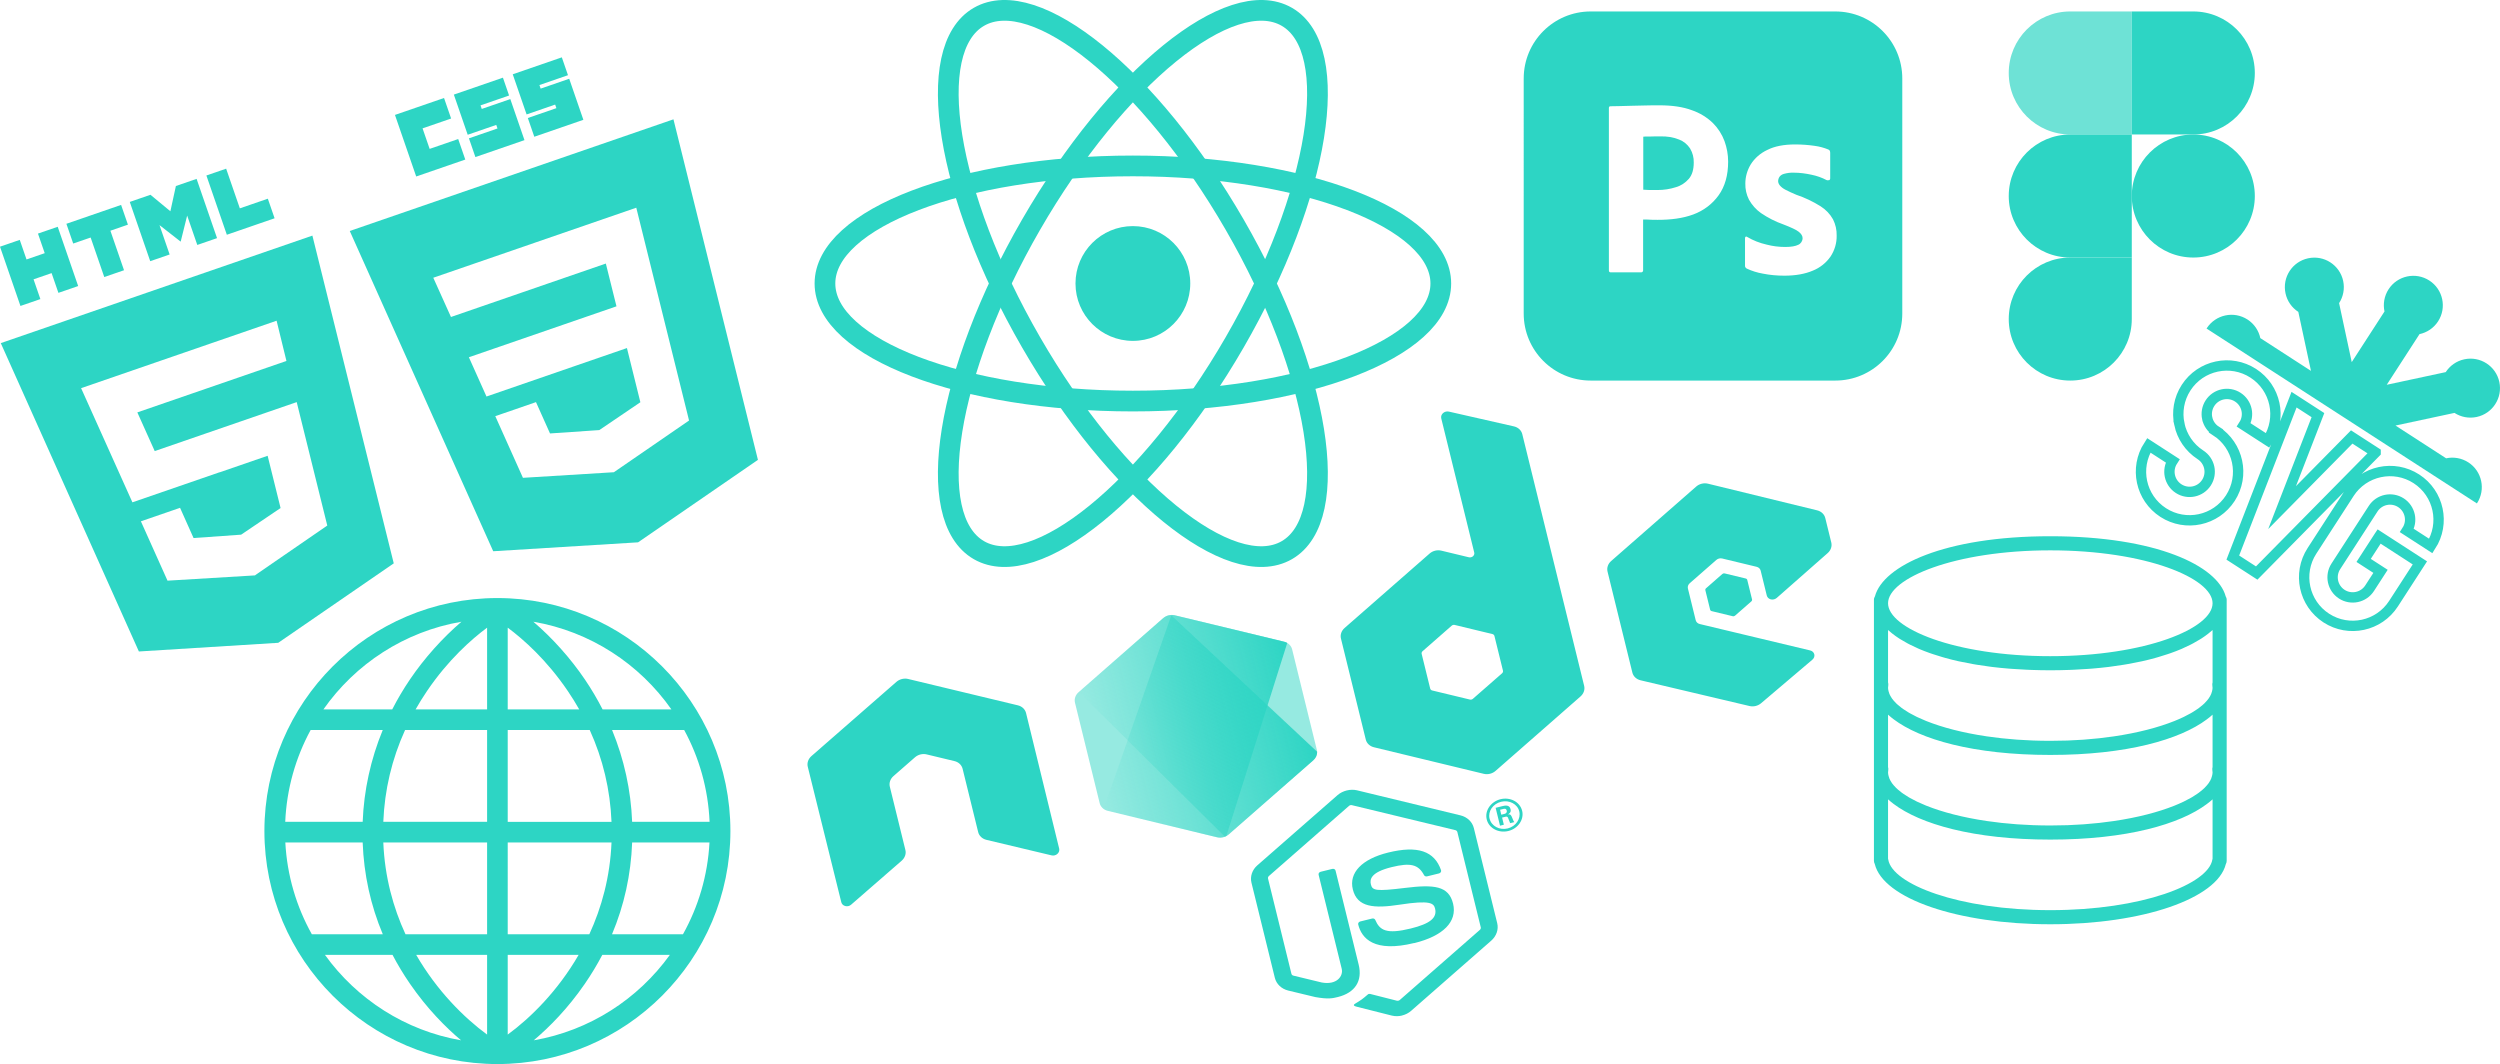 <?xml version="1.0" encoding="UTF-8"?>
<svg xmlns="http://www.w3.org/2000/svg" xmlns:xlink="http://www.w3.org/1999/xlink" viewBox="0 0 965.642 411">
  <defs>
    <style>
      .uuid-5cd2954f-8ffc-42ff-afeb-6eadbb3d4f98 {
        fill: url(#uuid-4318d5dc-614f-4c87-9345-11804e2734b6);
      }

      .uuid-0f84d1bb-c139-47d7-b313-836b7c32d313 {
        opacity: .5;
      }

      .uuid-8bfe6a10-1b31-4405-a975-6565e15042c4, .uuid-fa33f599-138e-4f5d-868e-4903ba4c76c2, .uuid-a895877a-3a65-43e6-b9ff-1dcc9f3d184c {
        stroke: #2dd5c4;
      }

      .uuid-8bfe6a10-1b31-4405-a975-6565e15042c4, .uuid-fa33f599-138e-4f5d-868e-4903ba4c76c2, .uuid-a895877a-3a65-43e6-b9ff-1dcc9f3d184c, .uuid-e6e46106-01e2-449d-bc58-1c752052c1d9 {
        fill: none;
      }

      .uuid-8bfe6a10-1b31-4405-a975-6565e15042c4, .uuid-a895877a-3a65-43e6-b9ff-1dcc9f3d184c {
        stroke-width: 8px;
      }

      .uuid-e8f6cce0-9d4f-461d-a171-e879adb57800 {
        clip-path: url(#uuid-d56ab187-68d2-41f6-865e-9df7407b2b5c);
      }

      .uuid-486dc5bb-0380-4232-b46f-3baa38b17b17 {
        fill: url(#uuid-1391c27b-b3b7-45f1-a94f-1442abb7d8c5);
      }

      .uuid-fa33f599-138e-4f5d-868e-4903ba4c76c2 {
        stroke-miterlimit: 15.679;
        stroke-width: 4px;
      }

      .uuid-50b9e8cb-ce57-4f46-8012-f0c413f9b376 {
        clip-path: url(#uuid-591915c6-2072-49aa-8857-f7e130b5bda7);
      }

      .uuid-a895877a-3a65-43e6-b9ff-1dcc9f3d184c {
        stroke-miterlimit: 4;
      }

      .uuid-a0d24d6e-0650-48c5-bb5d-3e4a8443858b {
        fill: url(#uuid-e9b60cc6-9e83-40d6-afb8-cf62bd1163d2);
      }

      .uuid-dac66247-8a1f-4176-b665-4adf45c773a0 {
        clip-path: url(#uuid-8760b0a0-83a0-4bd9-a0db-4ab032facdfa);
      }

      .uuid-a7fa6a50-18c8-44c8-9629-44ed812c10c2 {
        opacity: .69;
      }

      .uuid-a7fa6a50-18c8-44c8-9629-44ed812c10c2, .uuid-3b498fd0-c49c-4698-8f9c-a0ffa631acbc, .uuid-db0b52ea-3dd2-48d4-b90c-2c604556e5ee {
        fill: #2dd5c4;
      }

      .uuid-d24c7765-e73d-475a-a0f9-63df6eb584e5 {
        fill: url(#uuid-ad3f3add-da6d-454b-9ed0-6cd5e359112d);
      }

      .uuid-db0b52ea-3dd2-48d4-b90c-2c604556e5ee {
        fill-rule: evenodd;
      }
    </style>
    <clipPath id="uuid-d56ab187-68d2-41f6-865e-9df7407b2b5c">
      <path d="M449.268,238.768l-32.651,28.59c-1.223,1.07-1.754,2.621-1.397,4.069l9.541,38.81c.356,1.449,1.545,2.576,3.125,2.958l42.191,10.207c1.577,.379,3.301-.045,4.521-1.111l32.643-28.604c1.216-1.069,1.748-2.62,1.392-4.068l-9.541-38.81c-.356-1.448-1.547-2.576-3.128-2.957l-42.176-10.195c-.79-.189-1.617-.178-2.398,.015s-1.519,.565-2.131,1.099" style="fill: #2dd5c4;"/>
    </clipPath>
    <linearGradient id="uuid-ad3f3add-da6d-454b-9ed0-6cd5e359112d" x1="430.094" y1="259.33" x2="514.262" y2="259.33" gradientTransform="translate(-58.635 141.513) rotate(-13.812)" gradientUnits="userSpaceOnUse">
      <stop offset="0" stop-color="#2dd5c4" stop-opacity="0"/>
      <stop offset="1" stop-color="#2dd5c4"/>
    </linearGradient>
    <clipPath id="uuid-8760b0a0-83a0-4bd9-a0db-4ab032facdfa">
      <path d="M426.294,312.474c.461,.329,.997,.58,1.59,.722l36.19,8.756,6.025,1.445c.901,.218,1.856,.17,2.736-.11,.293-.095,.579-.218,.852-.364l23.514-74.582c-.374-.221-.789-.381-1.236-.491l-27.623-6.68-14.596-3.507c-.415-.101-.847-.139-1.276-.134l-26.176,74.946Z" style="fill: url(#uuid-ad3f3add-da6d-454b-9ed0-6cd5e359112d);"/>
    </clipPath>
    <linearGradient id="uuid-e9b60cc6-9e83-40d6-afb8-cf62bd1163d2" x1="-277.574" y1="694.415" x2="-276.852" y2="694.415" gradientTransform="translate(126397.105 41117.926) rotate(-50.272) scale(177.064 -177.064)" xlink:href="#uuid-ad3f3add-da6d-454b-9ed0-6cd5e359112d"/>
    <linearGradient id="uuid-4318d5dc-614f-4c87-9345-11804e2734b6" x1="431.579" y1="259.253" x2="515.447" y2="259.253" gradientTransform="translate(-58.635 141.513) rotate(-13.812)" gradientUnits="userSpaceOnUse">
      <stop offset="0" stop-color="#2dd5c4" stop-opacity="0"/>
      <stop offset="1" stop-color="#2dd5c4"/>
    </linearGradient>
    <clipPath id="uuid-591915c6-2072-49aa-8857-f7e130b5bda7">
      <path d="M450.949,237.804c-.614,.21-1.185,.536-1.68,.964l-32.558,28.508,56.408,55.906c.542-.209,1.051-.512,1.485-.893l32.647-28.605c1.007-.885,1.547-2.097,1.503-3.309l-56.48-52.827c-.315,.021-.624,.067-.935,.143-.124,.031-.247,.067-.369,.108" style="fill: url(#uuid-4318d5dc-614f-4c87-9345-11804e2734b6);"/>
    </clipPath>
    <linearGradient id="uuid-1391c27b-b3b7-45f1-a94f-1442abb7d8c5" x1="-274.815" y1="695.644" x2="-274.169" y2="695.644" gradientTransform="translate(56656.381 79512.825) rotate(-13.812) scale(129.889 -129.889)" gradientUnits="userSpaceOnUse">
      <stop offset="0" stop-color="#2dd5c4" stop-opacity="0"/>
      <stop offset="1" stop-color="#2dd5c4"/>
    </linearGradient>
  </defs>
  <g id="uuid-cbeb18f0-c243-46e8-8ca3-a5bde7857ca7" data-name="node">
    <g>
      <path d="M541.555,392.261c-1.297,.319-2.66,.33-3.941,.022l-13.393-3.385c-1.988-.453-1.202-.98-.662-1.304,2.177-1.321,2.614-1.607,4.816-3.51,.231-.201,.59-.238,.896-.161l10.292,2.611c.368,.079,.834-.036,1.099-.27l30.961-27.112c.287-.248,.416-.643,.33-.994l-9.037-36.762c-.09-.367-.384-.641-.764-.742l-39.984-9.654c-.372-.095-.807,.012-1.092,.269l-30.943,27.09c-.301,.26-.435,.656-.348,1.007l9.037,36.762c.086,.351,.382,.633,.76,.718l10.955,2.651c5.858,1.071,8.396-2.512,7.706-5.319l-8.92-36.284c-.127-.518,.228-1.028,.805-1.17l4.494-1.105c.559-.138,1.119,.148,1.247,.666l8.924,36.3c1.553,6.316-1.392,10.887-8.062,12.527-2.052,.504-3.668,.902-8.67,.017l-10.492-2.528c-2.594-.631-4.564-2.514-5.151-4.899l-9.037-36.762c-.588-2.392,.284-4.974,2.294-6.72l30.994-27.128c1.967-1.693,4.951-2.426,7.46-1.834l39.997,9.684c2.583,.625,4.56,2.498,5.149,4.891l9.037,36.762c.586,2.384-.297,4.961-2.294,6.72l-30.95,27.117c-.992,.87-2.205,1.489-3.519,1.812" style="fill: #2dd5c4;"/>
      <path d="M546.288,364.236c-15.525,3.817-20.353-1.782-21.672-7.149-.126-.51,.233-1.03,.802-1.17l4.583-1.127c.506-.124,1.014,.102,1.204,.531,1.724,4.023,4.304,5.631,13.692,3.323,7.478-1.838,10.285-4.137,9.41-7.697-.504-2.049-1.784-3.35-13.652-1.515-9.928,1.527-16.404,1.081-18.12-5.896-1.58-6.427,3.518-11.74,13.634-14.227,11.359-2.792,17.861-.636,20.441,6.797,.091,.257,.048,.538-.101,.777-.15,.231-.398,.411-.682,.481l-4.609,1.133c-.48,.118-.972-.083-1.171-.473-2.194-4.137-5.223-4.889-12.515-3.096-8.162,2.006-8.485,4.792-8.014,6.706,.571,2.321,1.856,2.723,13.191,1.324,11.226-1.381,16.855-.82,18.547,6.062,1.706,6.938-3.764,12.502-15.008,15.266m33.633-49.611l1.19-.293c.977-.24,1.012-.9,.924-1.259-.231-.941-.951-.764-1.35-.666l-1.226,.301,.462,1.916Zm-2.189-2.658l2.638-.648c.906-.223,2.682-.659,3.129,1.159,.312,1.268-.529,1.754-1.032,2.046,1.073-.196,1.296,.408,1.654,1.251,.206,.533,.555,1.453,.847,1.72l-1.625,.4c-.123-.308-.803-2.001-.826-2.097-.203-.365-.401-.519-.942-.386l-1.341,.33,.678,2.759-1.483,.365-1.696-6.898Zm-2.328,4.208c.702,2.855,3.837,4.536,6.99,3.761,3.179-.782,5.166-3.773,4.476-6.58-.704-2.863-3.865-4.496-7.018-3.721-3.108,.764-5.169,3.647-4.459,6.534m12.582-3.068c.831,3.381-1.572,6.898-5.329,7.822-3.73,.917-7.509-1.046-8.348-4.459-.855-3.477,1.67-6.922,5.329-7.822,3.686-.906,7.487,.992,8.339,4.461" style="fill: #2dd5c4;"/>
      <path d="M396.32,275.43c-.361-1.467-1.554-2.603-3.143-2.986l-42.396-10.186c-.717-.179-1.472-.179-2.199-.026l-.389,.096c-.715,.201-1.384,.551-1.947,1.045l-32.839,28.681c-1.221,1.078-1.764,2.641-1.403,4.108l12.951,52.324c.178,.726,.762,1.301,1.561,1.485,.787,.212,1.657-.002,2.256-.555l19.537-16.997c1.227-1.101,1.76-2.647,1.403-4.1l-6.012-24.454c-.359-1.459,.171-3.019,1.401-4.09l8.311-7.264c.617-.541,1.348-.913,2.139-1.108,.778-.191,1.616-.206,2.394-.008l10.726,2.582c1.587,.379,2.783,1.514,3.142,2.974l6.011,24.452c.357,1.451,1.559,2.576,3.148,2.981l25.174,5.997c.794,.202,1.667-.012,2.274-.559,.601-.528,.871-1.313,.693-2.039l-12.793-52.354Zm184.212-16.386c.09,.364-.043,.755-.352,1.022l-11.277,9.864c-.306,.267-.74,.374-1.134,.279l-14.566-3.51c-.4-.094-.696-.379-.785-.742l-3.293-13.394c-.09-.365,.041-.754,.342-1.023l11.267-9.873c.31-.271,.745-.378,1.146-.282l14.569,3.522c.4,.096,.696,.38,.786,.745l3.297,13.393Zm-20.897-100.061c-.792-.179-1.647,.041-2.254,.577-.603,.537-.866,1.312-.688,2.038l12.743,51.834c.126,.51-.061,1.055-.49,1.431-.426,.375-1.034,.525-1.59,.391l-10.621-2.557c-1.582-.384-3.311,.041-4.54,1.116l-32.837,28.751c-1.228,1.071-1.764,2.632-1.407,4.084l9.59,39.011c.359,1.459,1.556,2.586,3.142,2.974l42.428,10.262c1.583,.38,3.313-.045,4.545-1.117l32.832-28.772c1.223-1.079,1.764-2.632,1.405-4.092l-23.901-97.224c-.364-1.48-1.595-2.621-3.212-2.99l-25.144-5.716Zm146.32,54.651c1.219-1.073,1.748-2.63,1.392-4.082l-2.324-9.454c-.358-1.454-1.549-2.585-3.13-2.973l-42.182-10.297c-1.593-.387-3.324,.039-4.556,1.12l-32.829,28.746c-1.232,1.081-1.764,2.632-1.405,4.092l9.586,38.995c.361,1.467,1.573,2.607,3.164,2.985l42.085,9.941c1.551,.371,3.24-.036,4.464-1.072l19.838-16.843c.622-.533,.909-1.323,.728-2.056s-.784-1.312-1.583-1.497l-42.648-10.2c-.799-.184-1.401-.755-1.579-1.481l-3.007-12.233c-.18-.731,.081-1.508,.702-2.047l10.277-8.996c.612-.539,1.473-.751,2.265-.557l13.285,3.203c.79,.186,1.392,.757,1.57,1.483l2.364,9.617c.178,.726,.78,1.296,1.572,1.491,.79,.186,1.66-.028,2.272-.567l19.678-17.32Z" style="fill: #2dd5c4; fill-rule: evenodd;"/>
      <path d="M665.282,221.698c.232-.207,.566-.289,.87-.214l8.14,1.965c.304,.074,.533,.292,.602,.571l1.841,7.488c.069,.279-.033,.578-.269,.785l-6.301,5.515c-.235,.207-.569,.29-.87,.214l-8.136-1.966c-.31-.073-.542-.29-.611-.569l-1.841-7.488c-.069-.279,.028-.577,.269-.785l6.306-5.516Z" style="fill: #2dd5c4; fill-rule: evenodd;"/>
      <g style="opacity: .5;">
        <path d="M449.268,238.768l-32.651,28.59c-1.223,1.07-1.754,2.621-1.397,4.069l9.541,38.81c.356,1.449,1.545,2.576,3.125,2.958l42.191,10.207c1.577,.379,3.301-.045,4.521-1.111l32.643-28.604c1.216-1.069,1.748-2.62,1.392-4.068l-9.541-38.81c-.356-1.448-1.547-2.576-3.128-2.957l-42.176-10.195c-.79-.189-1.617-.178-2.398,.015s-1.519,.565-2.131,1.099" style="fill: #2dd5c4;"/>
        <g style="clip-path: url(#uuid-d56ab187-68d2-41f6-865e-9df7407b2b5c);">
          <g transform="translate(-78.306 -164.016)">
            <path d="M535.231,234.707l-116.844-20.483-29.718,112.312,116.842,20.486,29.72-112.315Z" style="fill: #2dd5c4;"/>
          </g>
        </g>
      </g>
      <g>
        <path d="M426.294,312.474c.461,.329,.997,.58,1.59,.722l36.19,8.756,6.025,1.445c.901,.218,1.856,.17,2.736-.11,.293-.095,.579-.218,.852-.364l23.514-74.582c-.374-.221-.789-.381-1.236-.491l-27.623-6.68-14.596-3.507c-.415-.101-.847-.139-1.276-.134l-26.176,74.946Z" style="fill: url(#uuid-ad3f3add-da6d-454b-9ed0-6cd5e359112d);"/>
        <g style="clip-path: url(#uuid-8760b0a0-83a0-4bd9-a0db-4ab032facdfa);">
          <g transform="translate(-78.306 -164.016)">
            <path d="M372.262,289.325l96.69,72.17,82.403-89.52-96.694-72.166-82.399,89.517Z" style="fill: url(#uuid-e9b60cc6-9e83-40d6-afb8-cf62bd1163d2);"/>
          </g>
        </g>
      </g>
      <g>
        <path d="M450.949,237.804c-.614,.21-1.185,.536-1.68,.964l-32.558,28.508,56.408,55.906c.542-.209,1.051-.512,1.485-.893l32.647-28.605c1.007-.885,1.547-2.097,1.503-3.309l-56.48-52.827c-.315,.021-.624,.067-.935,.143-.124,.031-.247,.067-.369,.108" style="fill: url(#uuid-4318d5dc-614f-4c87-9345-11804e2734b6);"/>
        <g style="clip-path: url(#uuid-591915c6-2072-49aa-8857-f7e130b5bda7);">
          <g transform="translate(-78.306 -164.016)">
            <path d="M411.826,247.406l21.061,85.669,81.428-20.018-21.061-85.669-81.428,20.018Z" style="fill: url(#uuid-1391c27b-b3b7-45f1-a94f-1442abb7d8c5);"/>
          </g>
        </g>
      </g>
    </g>
  </g>
  <g id="uuid-395f4aa1-3383-4af7-b22c-475f274b3bec" data-name="ps">
    <g>
      <path d="M648.556,53.9c-2.254-.914-4.691-1.28-7.19-1.219-1.584,0-2.986,0-4.143,.061-1.219-.061-2.072,0-2.498,.061v20.472c.853,.061,1.645,.122,2.376,.122h3.229c2.376,0,4.753-.366,7.007-1.097,1.95-.548,3.656-1.706,4.996-3.229,1.28-1.523,1.889-3.595,1.889-6.276,.061-1.889-.426-3.778-1.401-5.423-1.036-1.584-2.498-2.803-4.265-3.473Z" style="fill: #2dd5c4;"/>
      <path d="M708.876,4.426h-94.44c-14.318,0-25.895,11.576-25.895,25.895V121.105c0,14.318,11.576,25.895,25.895,25.895h94.44c14.318,0,25.895-11.576,25.895-25.895V30.321c0-14.318-11.576-25.895-25.895-25.895Zm-45.027,70.983c-2.437,3.412-5.849,5.971-9.81,7.433-4.143,1.523-8.713,2.072-13.709,2.072-1.462,0-2.437,0-3.046-.061-.609-.061-1.462-.061-2.62-.061v19.558c.061,.426-.244,.792-.67,.853h-11.82c-.487,0-.731-.244-.731-.792V41.714c0-.426,.183-.67,.609-.67,1.036,0,2.011,0,3.412-.061,1.462-.061,2.986-.061,4.631-.122,1.645-.061,3.412-.061,5.301-.122,1.889-.061,3.717-.061,5.545-.061,4.996,0,9.139,.609,12.551,1.889,3.046,1.036,5.849,2.742,8.165,4.996,1.95,1.95,3.473,4.326,4.448,6.946,.914,2.559,1.401,5.179,1.401,7.921,0,5.24-1.219,9.566-3.656,12.978Zm43.199,23.701c-1.706,2.437-4.082,4.326-6.824,5.423-2.986,1.28-6.641,1.95-11.028,1.95-2.803,0-5.545-.244-8.286-.792-2.132-.366-4.265-1.036-6.215-1.95-.426-.244-.731-.67-.67-1.158v-10.602c0-.183,.061-.426,.244-.548,.183-.122,.366-.061,.548,.061,2.376,1.401,4.874,2.376,7.555,2.986,2.315,.609,4.753,.914,7.19,.914,2.315,0,3.96-.305,5.057-.853,.975-.426,1.645-1.462,1.645-2.559,0-.853-.487-1.645-1.462-2.437s-2.986-1.706-5.971-2.864c-3.107-1.097-5.971-2.559-8.652-4.387-1.889-1.34-3.473-3.107-4.631-5.179-.975-1.95-1.462-4.082-1.401-6.215,0-2.62,.731-5.118,2.072-7.372,1.523-2.437,3.778-4.387,6.398-5.606,2.864-1.462,6.458-2.132,10.784-2.132,2.498,0,5.057,.183,7.555,.548,1.828,.244,3.595,.731,5.24,1.401,.244,.061,.487,.305,.609,.548,.061,.244,.122,.487,.122,.731v9.931c0,.244-.122,.487-.305,.609-.548,.122-.853,.122-1.097,0-1.828-.975-3.778-1.645-5.849-2.072-2.254-.487-4.509-.792-6.824-.792-1.219-.061-2.498,.122-3.656,.426-.792,.183-1.462,.609-1.889,1.219-.305,.487-.487,1.097-.487,1.645s.244,1.097,.609,1.584c.548,.67,1.28,1.219,2.072,1.645,1.401,.731,2.864,1.401,4.326,2.011,3.29,1.097,6.459,2.62,9.383,4.448,2.011,1.28,3.656,2.986,4.813,5.057,.975,1.95,1.462,4.082,1.401,6.276,.061,2.864-.792,5.727-2.376,8.104Z" style="fill: #2dd5c4;"/>
    </g>
  </g>
  <g id="uuid-34c88abd-8bf4-420a-837e-38a7e0175dad" data-name="figma">
    <g>
      <path id="uuid-6a8d479d-c857-4dce-a1bf-e5d11a6ab878" data-name="path0 fill" d="M799.652,147c13.117,0,23.762-10.646,23.762-23.762v-23.762h-23.762c-13.117,0-23.762,10.646-23.762,23.762s10.646,23.762,23.762,23.762Z" style="fill: #2dd5c4;"/>
      <path id="uuid-75cafb29-1350-4db1-9880-3a4abcae0c15" data-name="path1 fill" d="M775.89,75.713c0-13.117,10.646-23.762,23.762-23.762h23.762v47.525h-23.762c-13.117,0-23.762-10.646-23.762-23.762Z" style="fill: #2dd5c4;"/>
      <path id="uuid-f0af60d2-d669-4b71-9bef-ee989ad195d4" data-name="path1 fill" d="M775.89,28.188c0-13.117,10.646-23.762,23.762-23.762h23.762V51.95h-23.762c-13.117,0-23.762-10.646-23.762-23.762Z" style="fill: #2dd5c4; opacity: .69;"/>
      <path id="uuid-7e801af8-15fc-482d-b818-00621f8fe1d0" data-name="path2 fill" d="M823.415,4.426h23.762c13.117,0,23.762,10.646,23.762,23.762s-10.646,23.762-23.762,23.762h-23.762V4.426Z" style="fill: #2dd5c4;"/>
      <path id="uuid-a7b8e3f1-2992-4cbb-bd17-26c7477cf3c8" data-name="path3 fill" d="M870.939,75.713c0,13.117-10.646,23.762-23.762,23.762s-23.762-10.646-23.762-23.762,10.646-23.762,23.762-23.762,23.762,10.646,23.762,23.762Z" style="fill: #2dd5c4;"/>
    </g>
  </g>
  <g id="uuid-18b9d53a-5b2e-472d-a277-f7bbfef1e467" data-name="web">
    <path d="M192.126,231c-49.626,0-90,40.374-90,90s40.373,90,90,90,90-40.373,90-90-40.373-90-90-90Zm-13.884,9.145c-7.306,6.254-14.299,14.04-19.918,22.328-2.53,3.733-4.805,7.587-6.825,11.541h-26.581c12.319-17.569,31.342-30.106,53.324-33.869Zm-58.262,41.833h27.853c-4.648,11.305-7.278,23.272-7.748,35.46h-29.912c.549-12.79,4.035-24.831,9.808-35.46Zm-9.771,43.424h29.872c.458,12.38,3.062,24.237,7.774,35.46h-27.407c-5.92-10.604-9.559-22.645-10.239-35.46Zm15.304,43.424h26.099c1.99,3.796,4.23,7.513,6.727,11.143,6.625,9.633,13.746,16.797,19.76,21.863-21.57-3.732-40.28-15.915-52.586-33.006Zm62.631,30.789c-8.895-6.514-19.366-16.904-27.389-30.789h27.389v30.789Zm0-38.752h-31.522c-4.743-10.28-8.019-22.139-8.569-35.46h40.09l.001,35.46h0Zm0-43.424h-40.091c.496-12.381,3.312-24.245,8.407-35.46h31.684v35.46h0Zm0-43.424h-27.622c1.357-2.39,2.819-4.749,4.394-7.072,8.198-12.094,17.185-20.014,23.228-24.502v31.574h0Zm85.936,43.424h-29.913c-.47-12.188-3.101-24.155-7.748-35.46h27.853c5.772,10.629,9.259,22.67,9.808,35.46Zm-14.746-43.424h-26.58c-2.02-3.953-4.296-7.808-6.825-11.541-5.619-8.289-12.615-16.073-19.921-22.329,21.983,3.763,41.006,16.3,53.326,33.87Zm-63.226-31.574c6.042,4.488,15.029,12.408,23.228,24.502,1.575,2.323,3.037,4.682,4.394,7.072h-27.622v-31.574Zm0,39.538h31.684c5.094,11.215,7.911,23.079,8.407,35.46h-40.091v-35.46h0Zm0,43.424h40.09c-.549,13.321-3.826,25.18-8.569,35.46h-31.522l.001-35.46h0Zm0,43.424h27.389c-8.023,13.885-18.494,24.275-27.389,30.789v-30.789Zm10.046,33.006c6.014-5.065,13.134-12.231,19.758-21.862,2.497-3.63,4.737-7.347,6.727-11.143h26.099c-12.305,17.09-31.014,29.273-52.584,33.005Zm57.65-40.97h-27.408c4.712-11.223,7.316-23.08,7.774-35.46h29.872c-.681,12.815-4.319,24.857-10.239,35.46Z" style="fill: #2dd5c4;"/>
  </g>
  <g id="uuid-77121d32-c244-4355-aacf-f74c32aa1293" data-name="react">
    <g>
      <circle cx="437.582" cy="109.5" r="22.166" style="fill: #2dd5c4;"/>
      <g>
        <ellipse cx="437.582" cy="109.5" rx="118.939" ry="45.413" style="fill: none; stroke: #2dd5c4; stroke-width: 8px;"/>
        <ellipse cx="437.582" cy="109.5" rx="45.413" ry="118.939" transform="translate(3.875 233.461) rotate(-30)" style="fill: none; stroke: #2dd5c4; stroke-miterlimit: 4; stroke-width: 8px;"/>
        <ellipse cx="437.582" cy="109.5" rx="118.939" ry="45.413" transform="translate(123.961 433.707) rotate(-60)" style="fill: none; stroke: #2dd5c4; stroke-miterlimit: 4; stroke-width: 8px;"/>
      </g>
    </g>
  </g>
  <g id="uuid-1ca0966e-df7d-4672-b92b-bc807d609ca1" data-name="svg">
    <g>
      <path d="M956.79,194.349c-.022,.034-.045,.07-.07,.102l-104.419-67.549c.018-.036,.042-.072,.064-.106,3.415-5.279,10.47-6.797,15.748-3.382,2.644,1.711,4.339,4.331,4.95,7.181l19.564,12.656-4.885-22.783c-2.447-1.583-4.293-4.102-4.949-7.176-1.322-6.154,2.597-12.213,8.75-13.526,6.149-1.321,12.204,2.596,13.526,8.75,.656,3.074,.005,6.128-1.576,8.572l4.882,22.787,12.656-19.564c-.611-2.85-.136-5.933,1.575-8.577,3.417-5.282,10.469-6.788,15.747-3.373,5.279,3.415,6.799,10.466,3.382,15.748-1.711,2.644-4.331,4.339-7.181,4.95l-12.656,19.564,22.785-4.888c1.581-2.443,4.1-4.289,7.176-4.949,6.152-1.319,12.21,2.6,13.526,8.75,1.321,6.149-2.598,12.207-8.75,13.526-3.076,.659-6.13,.008-8.574-1.572l-22.787,4.882,19.564,12.656c2.85-.611,5.935-.139,8.579,1.571,5.282,3.417,6.786,10.472,3.371,15.75Z" style="fill: #2dd5c4;"/>
      <path d="M917.598,174.755l-45.931,46.582-9.23-5.971,23.653-60.994,9.231,5.971-13.854,35.724,26.901-27.284,9.23,5.971Zm1.345,32.471l15.756,10.193-10.19,15.752c-5.629,8.702-17.248,11.193-25.945,5.567-8.702-5.629-11.193-17.248-5.563-25.949l14.411-22.277-.005-.003c5.626-8.697,17.244-11.188,25.946-5.558,8.702,5.629,11.193,17.248,5.567,25.944l-9.231-5.971c2.331-3.603,1.294-8.412-2.308-10.742s-8.409-1.299-10.739,2.302l-14.411,22.277c-2.331,3.603-1.303,8.414,2.299,10.744s8.418,1.297,10.744-2.299l4.222-6.526-6.526-4.222,5.971-9.231h0Zm-77.142-43.358c-1.002-4.696-.223-9.776,2.592-14.127,5.629-8.702,17.245-11.188,25.946-5.559,8.697,5.626,11.191,17.24,5.561,25.941l-9.226-5.968c2.33-3.602,1.298-8.417-2.304-10.747-3.603-2.331-8.417-1.298-10.747,2.304-1.165,1.801-1.489,3.898-1.076,5.844l.005,.003c.43,2.017,1.646,3.779,3.38,4.896l-.003,.005c4.351,2.815,7.148,7.123,8.15,11.82,1.011,4.695,.223,9.776-2.589,14.122-5.629,8.702-17.248,11.193-25.945,5.567-8.702-5.629-11.193-17.248-5.563-25.949l9.23,5.971c-2.334,3.608-1.298,8.417,2.304,10.747,3.603,2.331,8.414,1.302,10.747-2.304,1.162-1.796,1.489-3.898,1.072-5.846-.42-1.942-1.577-3.732-3.379-4.897-4.351-2.813-7.145-7.127-8.156-11.822h0Z" style="fill: none; stroke: #2dd5c4; stroke-miterlimit: 15.679; stroke-width: 4px;"/>
    </g>
  </g>
  <g id="uuid-974b2c65-b6ff-4b32-aff7-7ee89a394b51" data-name="database">
    <path d="M859.674,230.314c-3.156-11.69-26.642-23.19-67.728-23.19s-64.575,11.5-67.728,23.19c-.229,.401-.398,.839-.398,1.335v100.826c0,.442,.117,.858,.319,1.229,3.218,13.339,32.011,23.296,67.807,23.296,35.714,0,64.46-9.916,67.785-23.206,.218-.39,.341-.839,.341-1.319v-100.826c0-.496-.169-.935-.398-1.335Zm-5.268,69.42c-.076,.33-.183,.657-.316,.989-.109,.27-.242,.54-.39,.809-.183,.335-.387,.67-.629,1.006-.18,.253-.384,.504-.597,.755-.302,.357-.624,.714-.989,1.068-.221,.215-.463,.428-.709,.643-.447,.39-.913,.777-1.433,1.161-.224,.166-.463,.327-.7,.49-.616,.425-1.259,.848-1.965,1.262-.185,.112-.384,.218-.578,.327-.812,.458-1.659,.913-2.575,1.354-.117,.057-.24,.112-.36,.166-1.022,.482-2.09,.957-3.232,1.414-.033,.014-.065,.025-.098,.038-6.189,2.472-14.105,4.551-23.329,5.913-.046,.005-.093,.011-.139,.019-1.793,.264-3.632,.499-5.521,.706-.308,.033-.632,.054-.943,.087-1.649,.172-3.316,.33-5.033,.455-.785,.057-1.608,.085-2.406,.134-1.292,.076-2.57,.161-3.894,.207-2.164,.068-4.371,.112-6.625,.112s-4.461-.044-6.627-.12c-1.324-.046-2.602-.134-3.894-.207-.798-.046-1.621-.076-2.406-.134-1.717-.125-3.385-.283-5.033-.455-.311-.033-.635-.054-.943-.087-1.888-.207-3.728-.444-5.521-.706-.046-.005-.093-.011-.139-.019-9.224-1.363-17.14-3.442-23.329-5.913-.033-.011-.065-.025-.098-.038-1.142-.458-2.213-.932-3.232-1.414-.117-.057-.242-.112-.36-.166-.916-.442-1.763-.894-2.575-1.354-.191-.109-.392-.215-.578-.327-.706-.414-1.349-.837-1.965-1.262-.234-.164-.477-.324-.7-.49-.52-.384-.987-.771-1.433-1.161-.242-.212-.488-.425-.709-.643-.365-.354-.687-.709-.989-1.068-.213-.251-.417-.501-.597-.755-.24-.335-.444-.67-.629-1.006-.147-.27-.278-.54-.39-.809-.134-.33-.24-.659-.316-.989-.101-.433-.212-.875-.212-1.313,0-.308,.035-.616,.085-.921,.068-.411,.03-.823-.085-1.213v-20.231c.076,.071,.172,.139,.251,.21,.594,.523,1.199,1.044,1.88,1.545,10.265,7.764,30.793,13.797,60.544,13.797,29.626,0,50.102-5.984,60.411-13.701,.823-.6,1.564-1.218,2.262-1.848l.003-.003v20.231c-.115,.39-.153,.801-.085,1.213,.052,.305,.085,.613,.085,.921,0,.439-.112,.88-.215,1.322Zm.215-56.386v20.231c-.115,.39-.153,.801-.085,1.213,.052,.305,.085,.613,.085,.921,0,.439-.112,.88-.215,1.322-.076,.33-.183,.657-.316,.989-.109,.27-.242,.54-.39,.809-.183,.335-.387,.67-.629,1.006-.18,.253-.384,.504-.597,.755-.302,.357-.624,.714-.989,1.068-.221,.215-.463,.428-.709,.643-.447,.39-.913,.777-1.433,1.161-.224,.166-.463,.327-.7,.49-.616,.425-1.259,.848-1.965,1.262-.185,.112-.384,.218-.578,.327-.812,.458-1.659,.913-2.575,1.354-.117,.057-.24,.112-.36,.166-1.022,.482-2.09,.957-3.232,1.414-.033,.014-.065,.025-.098,.038-6.189,2.472-14.105,4.551-23.329,5.913-.046,.005-.093,.011-.139,.019-1.793,.264-3.632,.499-5.521,.706-.308,.033-.632,.054-.943,.087-1.649,.172-3.316,.33-5.033,.455-.785,.057-1.608,.085-2.406,.134-1.292,.076-2.57,.161-3.894,.207-2.164,.068-4.371,.112-6.625,.112s-4.461-.044-6.627-.12c-1.324-.046-2.602-.134-3.894-.207-.798-.046-1.621-.076-2.406-.134-1.717-.125-3.385-.283-5.033-.455-.311-.033-.635-.054-.943-.087-1.888-.207-3.728-.444-5.521-.706-.046-.005-.093-.011-.139-.019-9.224-1.363-17.14-3.442-23.329-5.913-.033-.011-.065-.025-.098-.038-1.142-.458-2.213-.932-3.232-1.414-.117-.057-.242-.112-.36-.166-.916-.442-1.763-.894-2.575-1.354-.191-.109-.392-.215-.578-.327-.706-.414-1.349-.837-1.965-1.262-.234-.164-.477-.324-.7-.49-.52-.384-.987-.771-1.433-1.161-.242-.212-.488-.425-.709-.643-.365-.354-.687-.709-.989-1.068-.213-.251-.417-.501-.597-.755-.24-.335-.444-.67-.629-1.006-.147-.27-.278-.54-.39-.809-.134-.33-.24-.659-.316-.989-.101-.433-.212-.875-.212-1.313,0-.308,.035-.616,.085-.921,.068-.411,.03-.823-.085-1.213v-20.231c.327,.297,.7,.589,1.055,.883,.196,.164,.379,.327,.586,.49,.818,.643,1.7,1.278,2.657,1.897,.199,.128,.422,.253,.629,.382,.801,.499,1.649,.987,2.54,1.466,.33,.177,.659,.351,1,.526,.995,.507,2.038,1,3.136,1.477,.18,.079,.343,.161,.526,.237,1.278,.542,2.635,1.06,4.047,1.561,.39,.139,.798,.27,1.199,.406,1.123,.379,2.284,.741,3.485,1.093,.433,.125,.858,.256,1.303,.376,1.594,.442,3.24,.861,4.968,1.248,.237,.054,.493,.098,.733,.15,1.523,.333,3.104,.64,4.728,.929,.55,.098,1.109,.191,1.67,.283,1.545,.253,3.136,.485,4.769,.698,.42,.054,.82,.117,1.245,.169,2.027,.245,4.126,.455,6.281,.635,.531,.044,1.085,.076,1.624,.115,1.725,.125,3.488,.229,5.292,.311,.657,.03,1.311,.06,1.981,.085,2.349,.079,4.742,.136,7.221,.136s4.872-.057,7.221-.136c.668-.025,1.322-.054,1.981-.085,1.804-.082,3.567-.185,5.292-.311,.54-.041,1.09-.071,1.624-.115,2.155-.177,4.254-.39,6.281-.635,.425-.052,.826-.115,1.245-.169,1.632-.212,3.221-.444,4.769-.698,.561-.093,1.12-.185,1.67-.283,1.624-.289,3.205-.597,4.728-.929,.24-.052,.496-.098,.733-.15,1.728-.387,3.374-.809,4.968-1.248,.444-.123,.869-.251,1.303-.376,1.202-.351,2.363-.714,3.485-1.093,.401-.136,.809-.267,1.199-.406,1.412-.501,2.771-1.019,4.047-1.561,.183-.076,.346-.158,.526-.237,1.098-.48,2.142-.97,3.136-1.477,.341-.174,.673-.349,1-.526,.891-.477,1.739-.965,2.54-1.466,.207-.128,.431-.253,.629-.382,.957-.619,1.839-1.251,2.657-1.897,.204-.164,.387-.327,.586-.49,.354-.294,.728-.586,1.055-.883Zm-62.675-30.774c36.938,0,62.675,10.769,62.675,20.438s-25.738,20.438-62.675,20.438-62.675-10.769-62.675-20.438,25.738-20.438,62.675-20.438Zm62.675,119.092c-.038,.12-.065,.242-.087,.368-1.545,9.426-27.065,19.517-62.588,19.517s-61.043-10.091-62.588-19.517c-.022-.123-.052-.242-.087-.357v-22.928c.076,.071,.172,.139,.251,.21,.594,.523,1.199,1.044,1.88,1.545,10.265,7.764,30.793,13.797,60.544,13.797,29.626,0,50.102-5.984,60.411-13.701,.823-.6,1.564-1.218,2.262-1.848l.003-.003v22.917Z" style="fill: #2dd5c4;"/>
  </g>
  <g id="uuid-d2569c3a-9f44-4bdb-9786-db55a2f9d1eb" data-name="htmlcss">
    <g id="uuid-4474a334-325b-4eef-aa3e-0c634e5f6987" data-name="html">
      <path d="M0,95.286l7.63-2.633,2.61,7.564,7.033-2.426-2.61-7.564,7.63-2.633,7.898,22.892-7.63,2.633-2.633-7.63-6.967,2.404,2.633,7.63-7.697,2.655m27.115-26.432l-6.735,2.324-2.633-7.63,21.133-7.291,2.633,7.63-6.768,2.335,5.265,15.261-7.63,2.633m9.851-29.015l7.995-2.759,7.691,6.368,2.129-9.756,7.995-2.759,7.898,22.892-7.63,2.633-3.914-11.346-2.503,10.07-8.18-6.385,3.914,11.346-7.498,2.587m21.695-33.101l7.63-2.633,5.288,15.327,10.815-3.731,2.61,7.564-18.446,6.364" style="fill: #2dd5c4;"/>
      <path d="M120.664,91.004L.301,132.53l53.344,119.108,53.827-3.349,44.617-30.689-31.425-126.596Zm-22.067,131.24l-33.896,2.042-10.284-22.922,15.128-5.219,5.217,11.677,18.374-1.3,15.233-10.295-4.995-20.181-18.579,6.41-.011-.033-33.641,11.606-19.818-44.098,37.755-13.025,37.755-13.025,3.803,15.543-36.295,12.522-21.299,7.348,6.716,14.946,19.839-6.845,35.001-12.075,11.809,47.678-27.841,19.163,.029,.085Z" style="fill: #2dd5c4;"/>
    </g>
  </g>
  <g id="uuid-21904def-9f8f-458c-8efb-dd83c97b97cf" data-name="Layer 9">
    <g id="uuid-2be6531c-a197-4fd1-b321-c9f3a713f945" data-name="css" transform="translate(-193.633,-276.362)">
      <g id="uuid-928f0cb1-a118-424a-9a2d-dd6a32c6a365" data-name="g3013" transform="translate(119,276.362)">
        <path id="uuid-19da1ba1-286b-4d04-b7db-786ad25bcd21" data-name="path2999" d="M227.186,44.389l18.957-6.54,2.735,7.928-11.03,3.805,2.735,7.928,11.03-3.805,2.735,7.928-18.957,6.54-8.205-23.783Z" style="fill: #2dd5c4;"/>
        <path id="uuid-c86c480d-257f-4ff3-aa5c-b48341016df7" data-name="path3001" d="M249.935,36.541l18.957-6.54,2.378,6.894-11.03,3.805,.476,1.379,11.03-3.805,5.47,15.855-18.957,6.54-2.497-7.238,11.03-3.805-.476-1.379-11.03,3.805-5.351-15.511Z" style="fill: #2dd5c4;"/>
        <path id="uuid-162063e7-f518-421a-a4de-f105c76e846a" data-name="path3003" d="M272.684,28.692l18.957-6.54,2.378,6.894-11.03,3.805,.476,1.379,11.03-3.805,5.47,15.855-18.957,6.54-2.497-7.238,11.03-3.805-.476-1.379-11.03,3.805-5.351-15.511Z" style="fill: #2dd5c4;"/>
        <g>
          <path d="M334.76,46.09l-125.03,43.13,55.41,123.7,55.95-3.44,46.3-31.86-32.63-131.53Zm-22.95,136.27l-.06,.04-35.13,2.16-10.68-23.82,7.25-2.49,8.47-2.93,5.42,12.1,19.05-1.3,.02-.01,.05-.04,15.78-10.7-5.19-20.93-19.22,6.63-35.03,12.09-6.8-15.17,36.38-12.55,.05-.02,20.58-7.1-4.11-16.52-22,7.59-37.82,13.05-6.83-15.16,39.2-13.52,.05-.02,39.16-13.51,8.1,32.66,1.07,4.33,10.54,42.48,.67,2.73-28.97,19.93Z" style="fill: #2dd5c4;"/>
          <polygon points="340.78 162.43 311.81 182.36 306.2 166.07 321.98 155.37 316.79 134.44 297.57 141.07 292.17 125.42 312.75 118.32 308.64 101.8 286.64 109.39 282.53 97.48 281.24 93.74 320.4 80.23 328.5 112.89 329.57 117.22 340.11 159.7 340.78 162.43" style="fill: none;"/>
        </g>
      </g>
    </g>
  </g>
</svg>